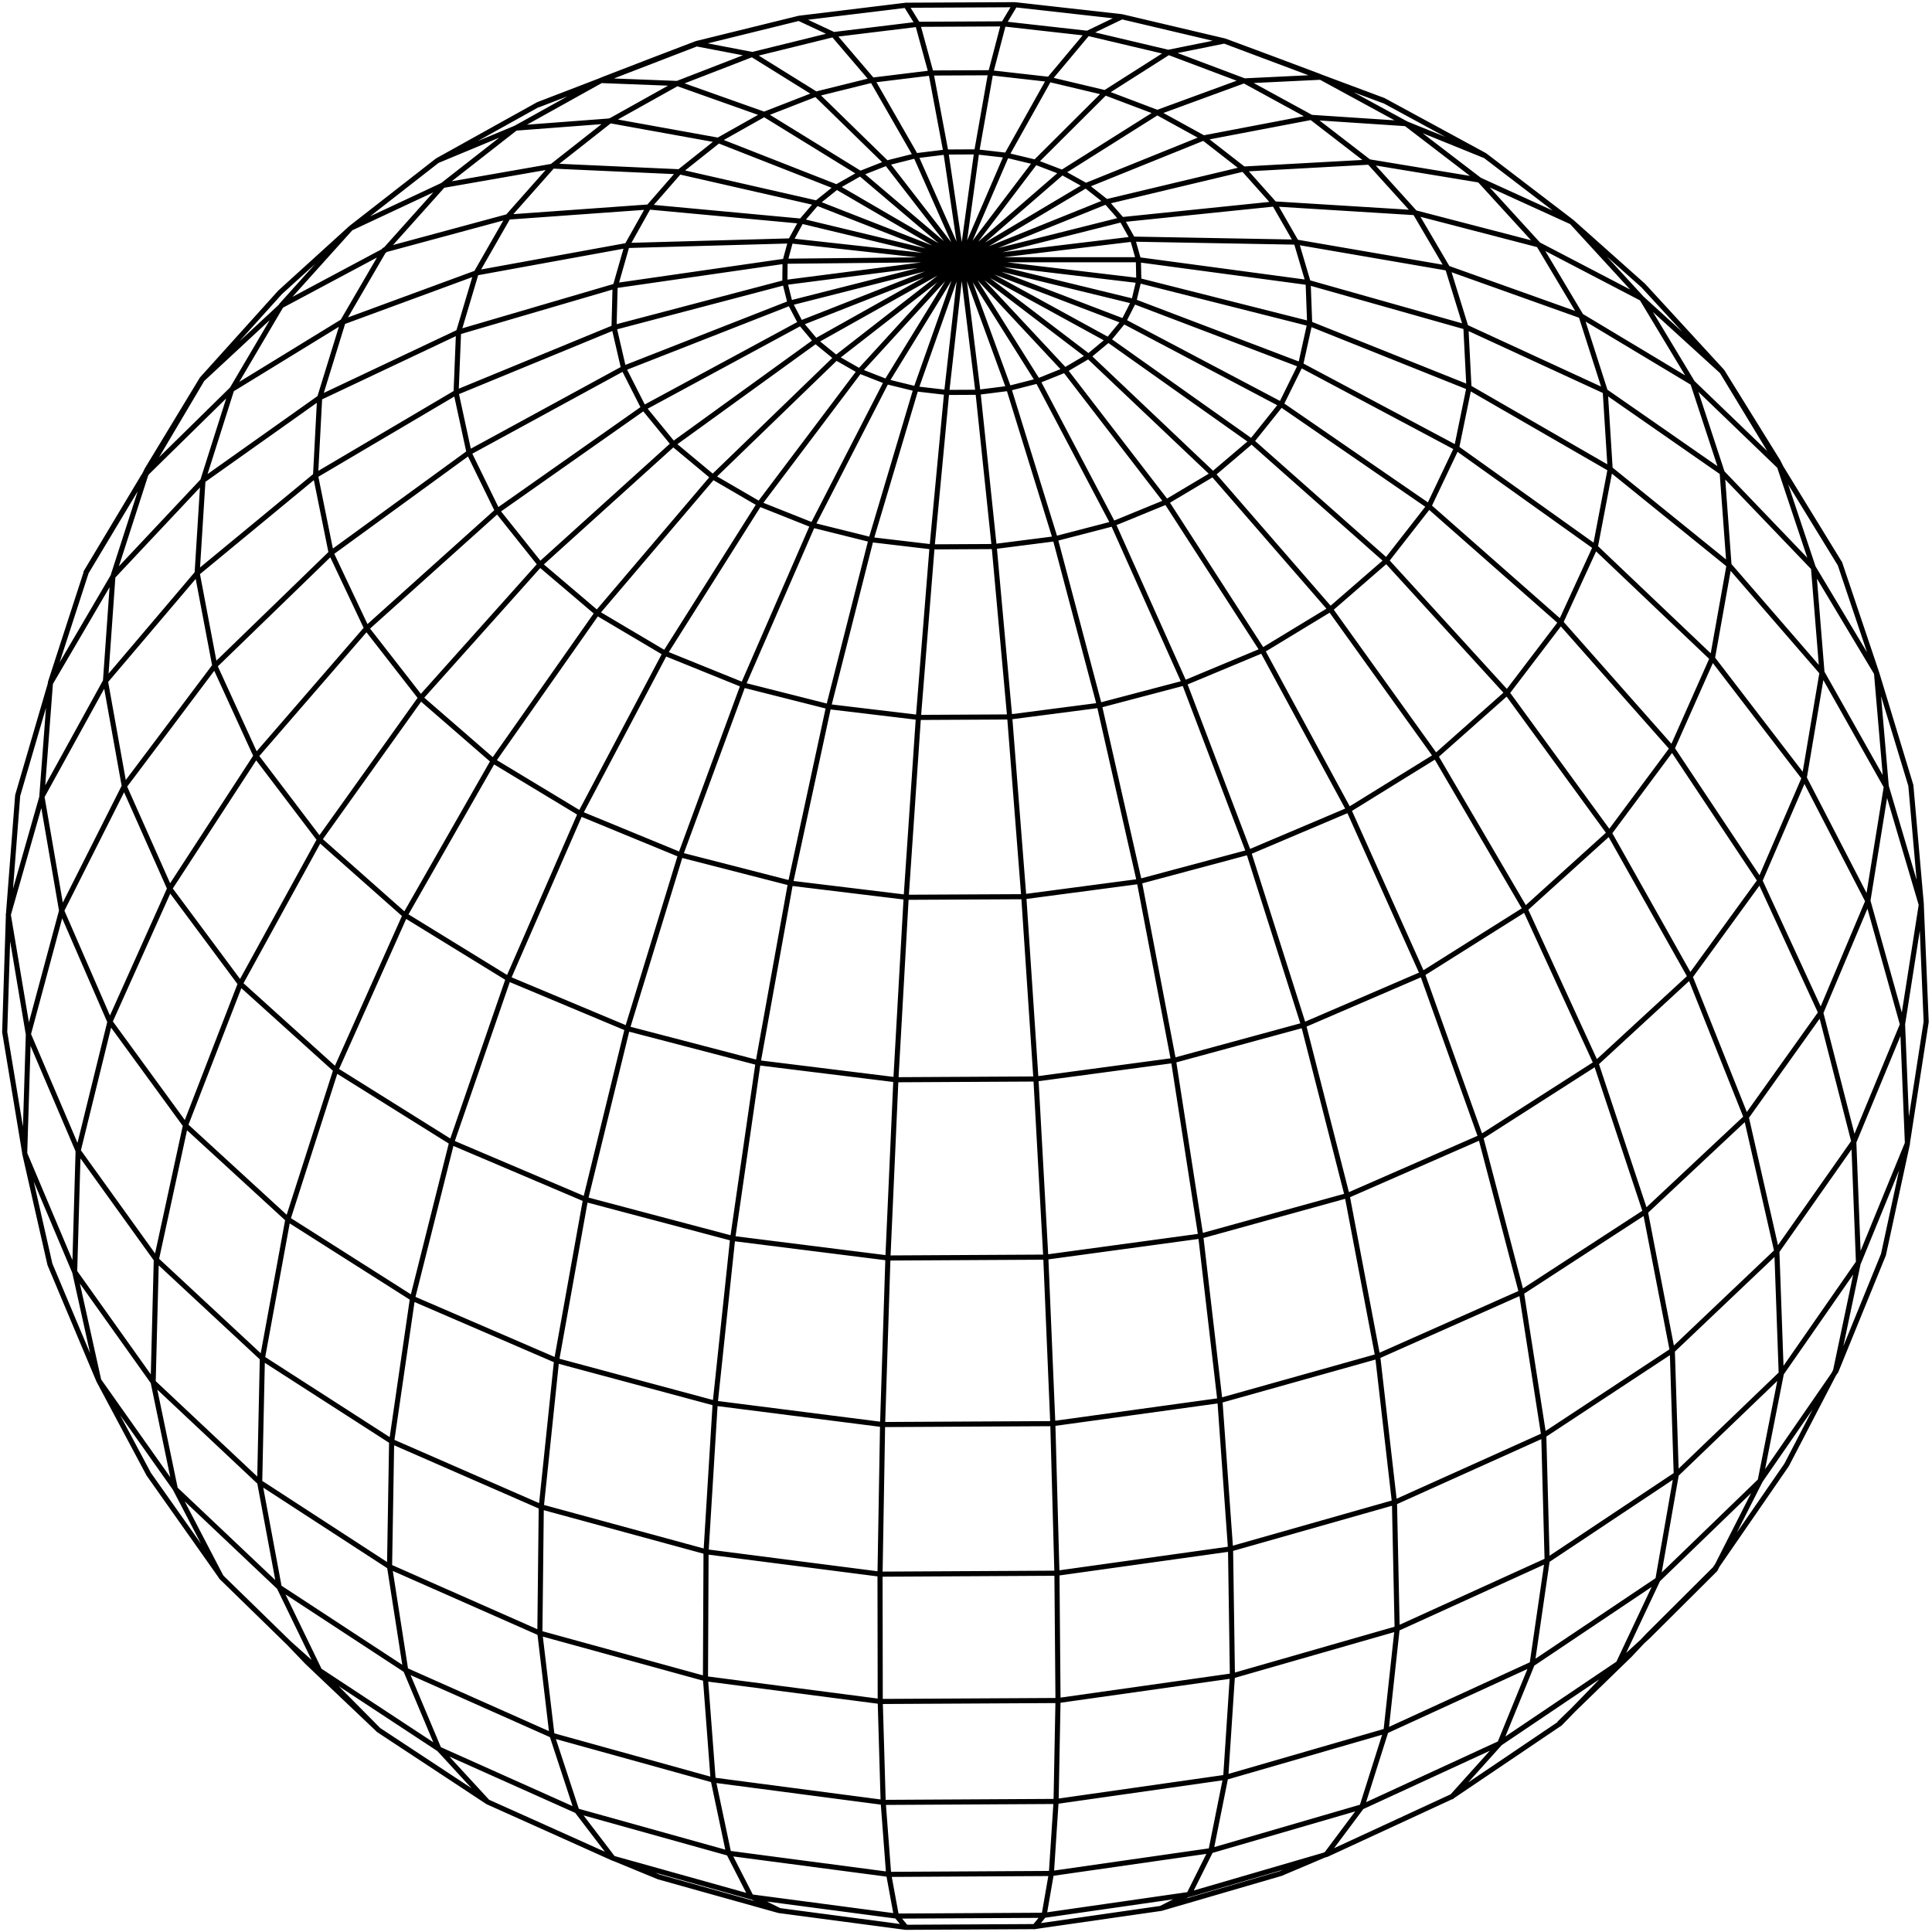 <svg width="411" height="411" viewBox="0 0 411 411" fill="none" xmlns="http://www.w3.org/2000/svg">
<path d="M5.283 245.407L1 219.552L1.795 194.606L3.76 169.228L10.781 145.236L24.026 122.619L31.001 101.001L43.02 80.701L59.958 64.967L81.837 53.289L94.23 39.442L117.734 35.33L144.543 36.545L173.84 43.225L204.637 55.277L226.607 78.815L248.19 106.851L268.559 138.397L286.927 172.295L302.604 207.249L314.998 241.942L323.676 275.068L328.414 305.444L329.129 332.049L325.926 354.064L319.042 370.911L308.852 382.237M215.883 1.08L213.475 5.09L210.737 15.541L207.761 32.376L204.625 55.255M204.625 55.255H242.192L243.317 55.402L278.351 60.105L311.828 69.568L341.477 83.234L366.367 100.535L367.821 120.267L364.288 140.045L383.816 165.491L397.402 191.777L404.74 217.996L405.774 243.294L400.674 266.889L390.563 291.687L374.444 315.02L352.69 336.047L325.914 354.007L294.947 368.207L260.822 378.079L224.721 383.225L187.926 383.429L151.757 378.681L117.507 369.184L86.369 355.325L59.378 337.649L37.386 316.838L21.005 293.664L15.881 270.535L16.62 244.851L23.379 217.382L36.102 189.028L54.493 160.776L77.986 133.66L105.806 108.68L136.966 86.767L170.319 68.739L204.625 55.243L240.965 50.87L275.806 51.506L307.955 57.038L336.343 67.171L341.489 83.234L342.534 99.797L339.376 116.359L332.015 132.399L320.598 147.394M204.625 55.255L167.001 60.094L130.695 69.648L97.002 83.518L67.103 101.16L41.986 121.892L22.425 144.929L8.929 169.444L1.761 194.583L6.032 220.063L5.249 245.384L15.859 270.524L32.648 294.107L55.209 315.304L82.916 333.31L114.905 347.441L150.098 357.12L187.279 361.959L225.107 361.755L262.22 356.506L297.288 346.442L329.095 331.969L356.586 313.669L378.897 292.244L395.414 268.49L405.751 243.249L409.761 217.371L408.716 192.448L401.31 167.399L387.587 143.044L367.81 120.21L342.511 99.74L312.464 82.405L278.657 68.875L242.272 59.685L204.603 55.198L168.081 64.468L132.706 78.338L99.763 96.286L70.431 117.643L45.724 141.601L26.435 167.263L13.11 193.708L6.032 220.018L16.608 244.794L33.319 268.036L55.777 288.915L83.359 306.659L115.201 320.575L150.234 330.118L187.233 334.877L224.88 334.673L261.822 329.504L296.731 319.587L328.391 305.33L355.757 287.302L377.977 266.196L394.426 242.794L404.729 217.928L408.728 192.425L406.501 167.092L399.242 143.191L391.393 119.858L378.908 99.49L378.249 98.183L378.158 98.036L366.355 79.008L349.577 60.753L334.377 47.212L315.861 33.057L303.967 26.594L294.3 21.346L280.907 16.347L280.623 16.222L270.331 12.36L260.504 8.713L238.637 3.556L215.849 1L192.766 1.114L170 3.885L148.178 9.259L138.375 13.007L128.139 16.961L127.844 17.097L114.496 22.232L104.874 27.582L93.049 34.159L74.669 48.495L59.583 62.196L42.975 80.621L31.354 99.785L31.285 99.899L30.627 101.239L18.346 121.732L10.735 145.156L8.906 169.387L13.098 193.697L23.356 217.314L39.51 239.455L61.184 259.334L87.766 276.215L118.427 289.449L152.143 298.514L187.745 303.047L223.971 302.854L259.516 297.946M5.271 245.407L10.622 268.967L15.597 280.804L21.016 293.687L31.637 313.6L38.851 323.813L47.178 335.604L61.537 349.611L67.978 355.359L80.53 368.025L96.014 378.227L103.75 383.327L125.334 393.017L130.457 395.323L159.777 403.525L190.709 407.614L222.165 407.444L253.041 403.002L282.259 394.482L308.829 382.202L316.52 377.011L331.878 366.639L344.295 353.848L352.678 336.07L356.597 313.714L355.757 287.382L350.043 257.88L339.523 226.198L324.483 193.447L305.41 160.844L282.997 129.605L258.085 100.921L231.628 75.85L204.614 55.255L178.043 39.805L152.847 29.922L144.532 36.534L137.977 44.042L133.388 52.222L130.923 60.855L97.525 70.647L67.989 84.609L43.247 102.159L24.015 122.619L22.436 144.952L26.457 167.331L36.113 189.051L51.222 209.374L71.431 227.606L96.161 243.067L124.641 255.177L155.926 263.469L188.937 267.616L222.517 267.434L255.483 262.947L286.666 254.325L314.998 241.92L339.535 226.209L359.528 207.783L374.41 187.313L383.816 165.513L387.598 143.112L385.792 120.812L366.378 100.558L360.108 81.462L336.343 67.194L327.334 52.097L301.025 45.258L291.29 34.489L264.514 35.966L235.308 42.929L204.648 55.277L177.85 76.134L151.643 101.478L127.015 130.423L104.909 161.89L86.165 194.708L71.442 227.629L61.23 259.437L55.811 289.006L55.243 315.361L59.401 337.683L67.978 355.371L93.447 372.126L122.8 385.258L155.051 394.255L189.096 398.742L223.733 398.549L257.721 393.676L289.858 384.327L319.042 370.877L344.306 353.848L350.679 348.032L364.879 333.889L374.444 315.043L378.931 292.301L377.999 266.287L371.513 237.796L359.54 207.772L342.386 177.271L320.598 147.394M320.598 147.394L294.936 119.267M320.598 147.394L305.433 160.844L286.95 172.272L265.719 181.269L242.431 187.506L217.86 190.755L192.845 190.88L168.24 187.892L144.873 181.894L123.539 173.113L104.92 161.867L89.596 148.564L78.008 133.683L70.466 117.711L67.126 101.183L68 84.609L72.976 68.489L101.285 58.072L133.399 52.222L168.251 51.245L204.637 55.255L238.648 46.723L271.149 43.384L301.036 45.235L307.966 57.05L311.84 69.579L312.498 82.462L309.863 95.298L303.967 107.703L294.936 119.267M294.936 119.267L266.332 93.946L235.854 72.351L204.648 55.255L170.546 47.053L138 44.031L108.112 46.178L101.296 58.072L97.547 70.647L97.025 83.541L99.797 96.355L105.829 108.703L114.985 120.176L127.015 130.4L141.567 139.022L158.186 145.747L176.339 150.337L195.435 152.62L214.849 152.518L233.922 150.041L252.03 145.27L268.57 138.375L283.02 129.605L294.936 119.267ZM259.516 297.946L293.119 288.518L323.62 274.965L349.997 257.812L371.445 237.717L387.348 215.429L397.345 191.721L401.276 167.388L399.197 143.191L385.735 120.721L378.545 99.183L366.321 79.019L349.248 63.468L334.343 47.223L314.736 38.283L299.094 26.298L280.827 16.358L260.47 8.725L248.633 11.11L235.092 19.721L220.245 34.512L204.557 55.187L188.574 81.201L172.886 111.724M259.516 297.946L261.777 329.504L262.174 356.472L260.754 378.022L257.63 393.596L252.973 402.923L246.998 405.956M259.516 297.946L255.427 262.867L249.633 225.561L242.351 187.438L233.854 149.973L224.482 114.598L214.599 82.632L204.58 55.187L194.799 33.137L185.586 17.074L177.237 7.305L169.989 3.908M172.886 111.724L158.095 145.69L144.782 181.837L133.456 218.791L124.561 255.131L118.393 289.483L115.144 320.598L114.848 347.43L117.427 369.15L122.698 385.201L130.377 395.266L140.124 399.276L150.995 402.321L160.47 404.968L165.706 406.433L174.897 407.649L192.663 410L220.075 409.852L221.699 409.614L237.807 407.296L246.986 405.979L252.212 404.456L261.64 401.707L272.478 398.549L282.179 394.437L289.756 384.293L294.857 368.196L297.219 346.453L296.651 319.644L293.084 288.575L286.575 254.302L277.306 218.064L265.605 181.235L251.928 145.236L236.796 111.429L220.802 81.076L204.546 55.232L188.642 34.705L173.636 20.062L160.004 11.587L144.043 17.767L129.787 25.73L109.68 27.253L94.151 39.396L74.623 48.541L59.878 64.933L49.257 82.961L43.179 102.125L41.941 121.88L45.69 141.635L54.437 160.765L68.012 178.645L86.085 194.651L108.135 208.204L133.467 218.814L161.265 226.073L190.573 229.696L220.37 229.537L249.633 225.607L277.34 218.064L302.547 207.204L324.438 193.424L342.329 177.248L355.711 159.243L364.243 140.033M172.886 111.724L185.268 114.803L198.275 116.337L211.487 116.268L224.471 114.61L236.819 111.406L248.122 106.772L258.039 100.864L266.252 93.878L272.523 86.051L276.681 77.622L278.612 68.864L278.283 60.048L275.738 51.449L271.069 43.315L264.435 35.875L256.051 29.354L230.969 39.487L204.569 55.198M172.886 111.724L161.526 107.203L151.552 101.398L143.259 94.492L136.898 86.721L132.649 78.338L130.627 69.602L130.854 60.787M220.109 409.864L222.119 407.399L223.664 398.504L224.664 383.202L225.073 361.755L224.846 334.707L223.971 302.899L222.472 267.4L220.381 229.526L217.791 190.721L214.792 152.484L211.498 116.291L208.056 83.484L204.58 55.209L183.019 36.908L162.628 24.345L144.066 17.756L127.878 17.131L109.702 27.241L93.026 34.182M391.358 119.892L378.874 99.524L360.051 81.405L349.259 63.49L327.278 52.028L314.748 38.306L291.221 34.421L278.998 24.992L264.662 17.165L246.18 23.936L225.925 36.693L204.569 55.198M204.569 55.198L182.837 78.951L161.537 107.203L141.487 138.954L123.459 173.045L108.135 208.17L96.093 242.999L87.744 276.226L83.314 306.659L82.87 333.276L86.301 355.268L93.356 372.047L103.67 383.259M204.569 55.198L201.388 83.495L198.286 116.325L195.378 152.552L192.777 190.812L190.585 229.651L188.892 267.547L187.756 303.058L187.211 334.877L187.256 361.925L187.881 383.361L189.04 398.652L190.675 407.524L192.709 409.966M238.625 3.579L231.423 7.043L223.176 16.892L214.133 33.046L204.58 55.198L194.844 82.734L185.291 114.803L176.282 150.268L168.172 187.824L161.276 226.027L155.869 263.401L152.143 298.526L150.2 330.118L150.075 357.086L151.711 378.624L154.994 394.164L159.743 403.434L165.741 406.399M235.797 72.283L239.034 68.353L241.204 64.104L242.26 59.674L242.17 55.198L240.931 50.813L238.603 46.655L235.263 42.838L231.003 39.476L225.959 36.67L220.279 34.5L214.145 33.035L207.727 32.308L201.217 32.342L194.81 33.137L188.687 34.671L183.03 36.897L178.021 39.748L173.795 43.145L170.489 46.996L168.206 51.176L167.013 55.573L166.967 60.048L168.069 64.468L170.284 68.693L173.556 72.59L177.793 76.043L182.86 78.94L188.608 81.189L194.856 82.723L201.41 83.484L208.067 83.45L214.611 82.621L220.836 81.03L226.561 78.724L231.594 75.77L235.797 72.272M204.591 55.175L201.217 32.331L198.059 15.529L195.208 5.101L192.754 1.125M364.208 139.999L339.285 116.302L309.772 95.241L276.669 77.622L241.159 64.104L204.546 55.187L166.967 55.573L165.843 55.732L130.843 60.776M315.793 33.08L299.071 26.298L278.964 24.969L256.029 29.343L246.157 23.913L235.081 19.721L223.13 16.881L210.657 15.472L198.014 15.529L185.552 17.052L173.636 20.005L162.605 24.299L152.779 29.831L129.775 25.674L117.643 35.216L108.01 46.087L81.746 53.187L72.897 68.387L49.245 82.893L30.581 101.228L18.301 121.721M331.81 366.537L343.579 355.109L346.714 352.065L350.588 347.93L364.788 333.787L372.99 321.904L380.078 311.624L390.484 291.608L395.357 268.445L394.358 242.783L387.326 215.406L374.33 187.211L355.677 159.175L331.924 132.308L303.876 107.612L272.512 86.017L238.989 68.319L204.546 55.152L173.511 72.556L143.248 94.446L114.894 120.063L89.493 148.462L67.989 178.566L51.131 209.26L39.453 239.421L33.251 267.991L32.58 294.027L37.295 316.736L47.064 335.491L61.423 349.497L65.331 353.576L68.523 356.609L80.417 367.9M294.334 21.425L280.941 16.427L264.719 17.21L248.701 11.178L231.457 7.1L213.475 5.078L195.242 5.169L177.271 7.362L160.061 11.599L148.19 9.327L127.855 17.165L114.508 22.3" stroke="black" stroke-width="1.085" stroke-linecap="round" stroke-linejoin="round"/>
</svg>

